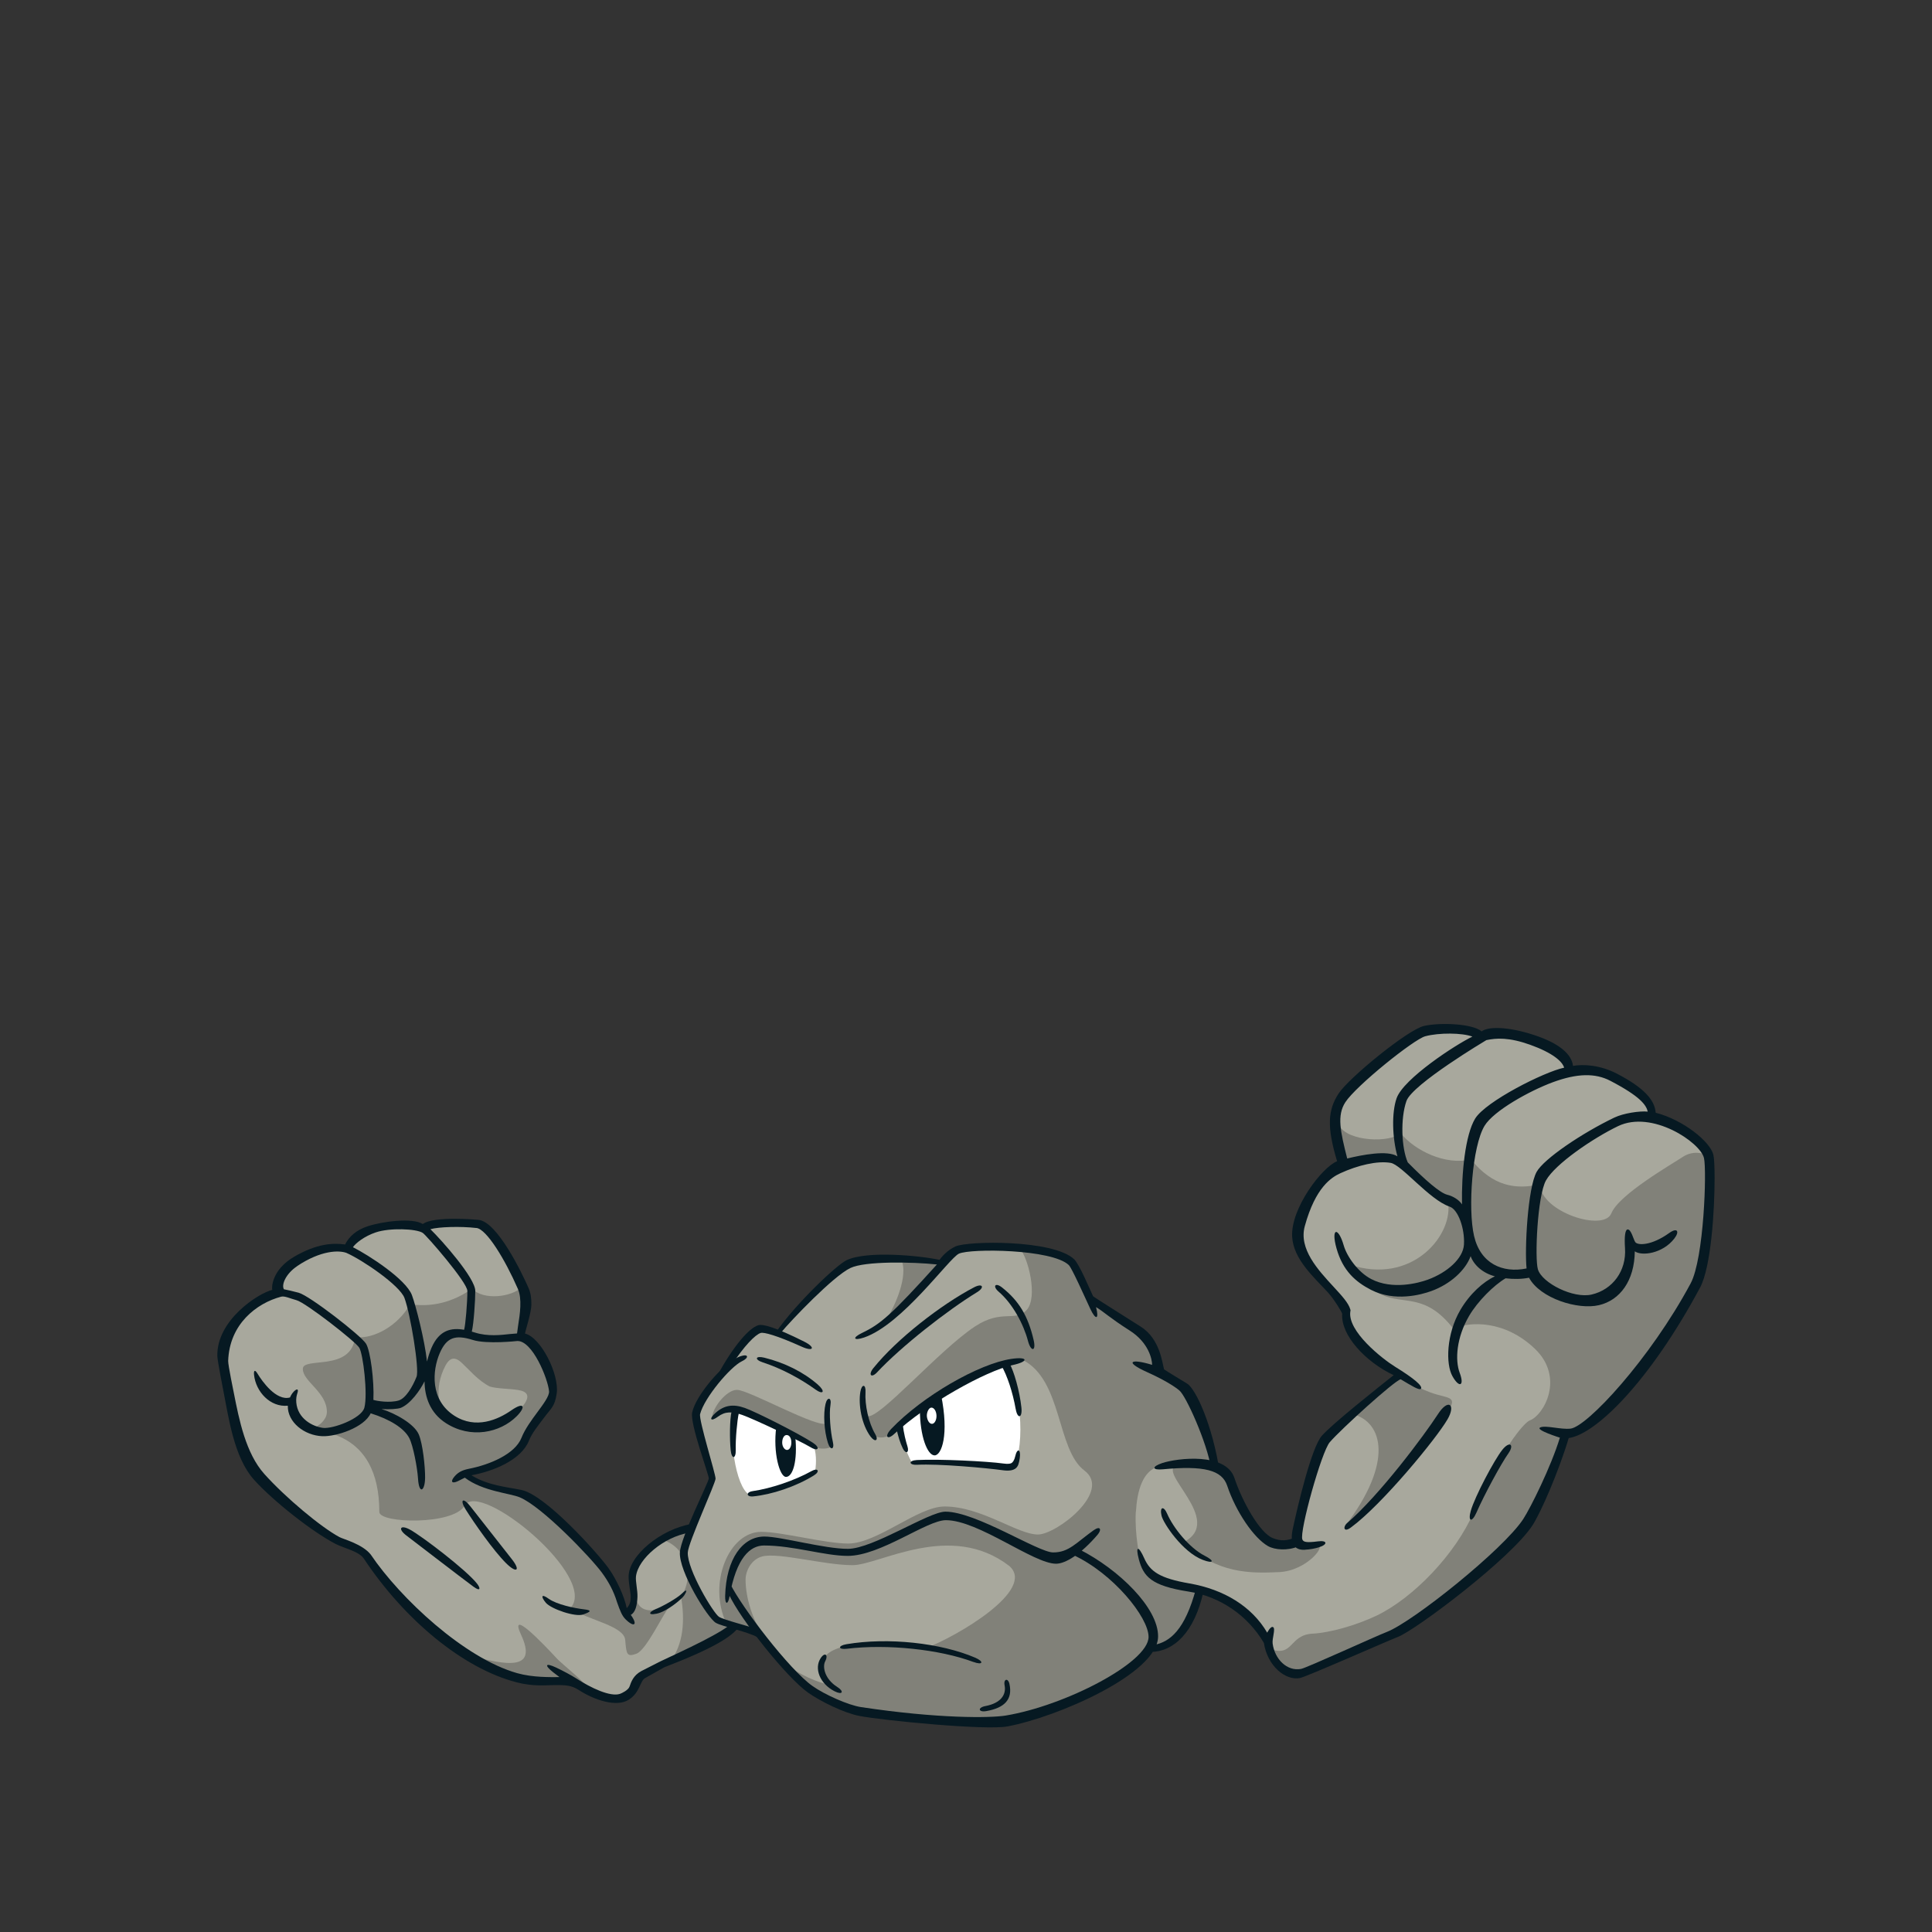 <svg width="800" height="800" viewBox="0 0 800 800" fill="none" xmlns="http://www.w3.org/2000/svg">
<rect x="0" y="0" width="800" height="800" fill="#333333" stroke="none"/>
<g clip-path="url(#clip0_42_65051)">
<path d="M284.975 633.183C280.36 633.958 274.805 635.705 270.585 640.32C266.349 644.935 261.355 649.946 261.734 653.012C262.113 656.094 265.575 664.929 258.652 668.786C256.723 662.638 255.57 657.248 250.575 650.325C245.581 643.402 223.263 619.931 214.033 618.019C204.803 616.09 197.484 616.09 194.419 609.942C202.874 608.789 214.412 603.794 217.494 596.097C220.577 588.399 229.428 580.702 229.032 576.087C228.653 571.472 223.643 553.39 215.566 553.769C215.945 548.775 218.648 539.149 215.945 533.001C213.258 526.853 204.028 507.617 197.484 506.843C190.941 506.068 176.716 506.068 175.562 508.771C170.568 507.238 160.563 507.238 154.794 509.15C149.025 511.079 144.41 514.54 144.014 517.227C139.778 515.694 131.191 516.32 121.96 522.468C112.73 528.616 115.928 532.605 116.323 535.308C109.779 536.462 105.296 538.061 99.148 545.758C93 553.456 90.94 558.384 93.626 569.543C96.313 580.702 98.242 600.316 108.247 611.475C118.252 622.634 138.641 639.166 144.41 639.562C150.179 639.941 152.107 644.573 152.107 644.573C152.107 644.573 177.491 682.648 214.05 694.961C229.824 697.647 234.06 694.186 240.587 698.422C247.13 702.658 255.075 703.861 259.822 702.262C263.036 701.191 261.355 696.114 266.366 693.411C271.377 690.725 300.864 678 304.705 672.61L284.991 633.183H284.975Z" fill="#A8A89D"/>
<path d="M262.921 660.364C263.02 663.512 262.212 666.825 258.652 668.803C256.723 662.655 255.569 657.265 250.575 650.342C245.581 643.419 223.263 619.948 214.033 618.036C204.802 616.107 197.484 616.107 194.418 609.959C202.874 608.805 214.412 603.811 217.494 596.114C220.577 588.416 229.428 580.719 229.032 576.104C228.653 571.488 223.642 553.407 215.566 553.786C217.659 548.083 218.747 538.951 215.945 533.018C212.071 537.023 200.121 538.638 195.523 533.594C181.496 543.468 170.09 539.429 169.595 540.402C164.914 548.709 154.827 554.692 147.03 553.654C145.464 568.192 125.388 561.648 125.388 566.84C125.388 572.032 135.361 576.433 135.361 584.675C135.361 587.971 131.504 591.466 127.482 591.828C130.399 592.834 157.068 591.251 157.068 626.063C157.068 630.843 187.743 631.601 192.391 623.459C198.621 612.547 248.498 653.589 236.021 666.05C244.262 670.995 258.355 673.319 258.883 679.039C259.393 684.758 259.393 686.308 263.564 684.758C267.717 683.192 274.722 667.896 277.063 665.539C272.019 666.413 264.602 669.693 262.904 660.38L262.921 660.364ZM184.479 565.439C186.375 561.862 188.55 561.846 191.204 564.318C194.204 567.087 198.028 571.736 202.775 574.109C205.561 575.032 210.852 574.983 214.577 575.576C218.533 576.219 219.456 578.131 216.983 581.559C210.885 590.015 195.836 594.07 185.073 586.636C182.155 584.625 179.254 575.263 184.463 565.456L184.479 565.439Z" fill="#818179"/>
<path d="M304.688 672.61L284.975 633.184C281.481 633.76 277.459 634.914 273.865 637.436C284.876 640.584 287.48 653.573 281.959 661.007C283.739 671.061 282.98 680.835 277.508 688.088C288.024 683.11 302.117 676.22 304.688 672.61Z" fill="#818179"/>
<path d="M230.812 686.998C224.335 679.977 210.555 665.703 215.78 676.96C222.538 691.498 210.769 689.998 194.237 685.4C200.352 689.24 206.978 692.57 214.033 694.943C229.807 697.63 234.043 694.168 240.57 698.405C241.79 699.196 243.059 699.839 244.345 700.415C244.163 698.025 232.691 689.026 230.812 686.982V686.998Z" fill="#818179"/>
<path d="M496.779 658.401C489.081 679.565 484.466 682.63 476.769 682.63C471.774 694.548 427.469 710.025 417.084 712.712C406.7 715.398 361.373 709.168 355.604 708.393C349.835 707.618 343.291 704.932 335.594 699.542C327.896 694.152 316.358 677.62 316.358 677.62C316.358 677.62 302.892 671.851 298.277 671.076C293.661 670.301 286.739 654.527 283.656 644.539C280.574 634.534 295.112 619.172 295.112 613.254C295.112 609.875 290.035 595.535 288.651 587.986C286.854 578.08 305.611 559.702 310.968 553.372C315.204 548.378 323.1 552.103 323.1 552.103C323.1 552.103 342.17 526.753 351.021 522.517C359.873 518.281 390.597 522.22 390.597 522.22C390.597 522.22 391.371 519.912 396.366 517.605C401.36 515.297 435.924 515.248 443.688 522.599C445.781 524.594 452.011 538.076 452.011 538.076C452.011 538.076 460.236 544.142 468.692 549.532C477.148 554.922 480.609 567.993 480.609 567.993C480.609 567.993 485.884 571.701 489.345 574.388C492.806 577.075 503.306 602.227 504.839 612.232L496.762 658.401H496.779Z" fill="#A8A89D"/>
<path d="M390.547 523.029C385.207 522.337 378.218 521.381 373.009 521.117C375.894 526.524 372.597 537.188 367.026 546.517C376.52 539.479 387.531 528.518 390.547 523.046V523.029Z" fill="#818179"/>
<path d="M344.181 697.796C338.33 696.692 331.11 693.51 325.044 688.846C329.297 694.598 339.978 704.471 349.571 707.208C359.164 709.944 369.037 710.224 375.465 711.048C365.048 704.34 344.181 697.796 344.181 697.796Z" fill="#818179"/>
<path d="M489.361 574.405C485.9 571.718 480.625 568.009 480.625 568.009C480.625 568.009 477.164 554.922 468.708 549.549C460.253 544.159 452.028 538.093 452.028 538.093C452.028 538.093 445.797 524.61 443.704 522.616C440.21 519.303 431.309 517.506 422.112 516.715C425.853 520.786 429.825 537.219 425.144 542.412C420.463 547.604 414.876 541.934 403.849 549.169C388.734 559.076 363.762 588.151 359.015 586.404C358.884 591.695 361.01 597.299 368.246 594.481C372.268 590.195 379.899 584.492 386.212 579.712C401.574 568.075 414.793 564.713 423.381 563.064C439.995 571.372 437.441 600.217 449.028 608.92C460.615 617.622 437.408 635.407 429.809 635.407C421.238 635.407 406.436 623.804 391.124 623.804C380.047 623.804 363.268 639.149 351.203 639.149C341.741 639.149 323.792 634.303 315.204 634.303C301.903 634.303 292.919 655.5 300.765 672.213L316.342 677.636C311.529 670.746 308.726 661.434 308.726 654.066C308.726 650.572 311.034 645.693 315.633 644.489C322.341 642.726 341.28 648.099 353.032 648.099C364.076 648.099 393.448 629.688 417.859 648.379C429.397 658.269 396.135 677.702 382.948 682.647C348.005 677.471 339.978 683.718 339.978 690.575C339.978 697.432 354.977 708.822 384.102 711.245C399.695 713.322 407.425 714.986 419.408 712.085C431.391 709.168 472.087 693.822 476.785 682.647C484.482 682.647 489.098 679.565 496.795 658.417L504.872 612.249C503.339 602.244 492.839 577.091 489.378 574.405H489.361Z" fill="#818179"/>
<path d="M470.357 626.046C470.818 617.821 472.994 608.129 480.889 607.091C497.998 604.866 506.009 604.931 509.47 615.316C512.932 625.7 520.629 636.084 526.398 638.392C532.167 640.699 536.024 638.012 536.024 638.012C536.024 638.012 542.947 600.695 547.941 594.926C552.936 589.157 578.715 568.768 578.715 568.768C578.715 568.768 555.639 553.769 557.551 542.61C555.622 535.687 534.475 522.6 538.694 507.221C543.92 488.217 550.282 484.36 556.743 482.085C553.661 470.168 551.386 460.279 555.622 453.735C559.858 447.191 584.088 427.198 589.857 426.423C595.626 425.648 610.246 425.648 612.933 429.505C617.548 428.73 623.317 426.423 634.097 430.28C644.877 434.12 649.475 439.51 649.475 442.972C653.711 443.351 658.706 441.439 667.557 446.054C676.408 450.669 684.435 455.136 684.056 462.059C689.199 462.751 705.385 471.421 707.182 479.135C708.5 484.772 707.28 521.397 701.495 532.176C695.726 542.94 673.392 582.268 649.08 594.152C643.69 601.849 638.696 628.782 619.081 644.161C599.466 659.555 584.846 673.401 574.841 677.241C564.836 681.082 543.474 691.796 539.057 692.62C535.167 693.362 525.591 686.851 524.816 679.549C519.426 670.319 507.509 660.693 492.114 657.231C476.373 653.688 472.945 651.495 472.104 645.693C472.104 645.693 469.78 635.639 470.307 626.029L470.357 626.046Z" fill="#A8A89D"/>
<path d="M707.198 479.151C706.885 477.832 701.511 475.92 696.83 479.035C692.149 482.151 670.342 494.628 667.227 502.408C664.112 510.204 638.135 501.897 637.624 490.458C627.751 492.535 618.405 491.496 609.059 480.074C598.675 482.678 585.687 476.431 579.967 469.162C575.814 473.316 558.144 472.805 554.518 466.047C550.875 459.289 555.194 478.574 556.084 481.112C556.875 483.37 575.83 477.47 579.984 481.112C584.137 484.755 596.087 497.743 599.73 498.782C601.016 512.43 584.137 532.028 559.018 523.687C559.018 523.687 562.842 532.028 572.204 536.181C581.55 540.335 590.269 535.374 601.807 550.208C608.565 547.093 623.103 546.565 635.58 558.516C648.041 570.466 639.223 586.042 633.503 588.135C631.08 589.009 621.669 599.887 610.213 626.194C602.631 643.616 585.143 661.764 569.929 669.033C561.688 672.972 550.644 676.104 543.639 676.45C533.585 676.944 535.793 686.389 525.821 682.763C528.442 688.647 535.843 693.262 539.156 692.652C543.573 691.828 564.935 681.114 574.94 677.274C584.945 673.433 599.565 659.571 619.18 644.193C638.794 628.815 643.805 601.882 649.178 594.184C673.474 582.284 695.825 542.972 701.594 532.209C707.363 521.446 708.582 484.804 707.28 479.167L707.198 479.151Z" fill="#818179"/>
<path d="M489.955 638.623C504.163 651.743 517.613 651.513 529.563 650.985C541.513 650.474 549.82 639.035 545.156 640.074C540.475 641.112 529.431 639.612 526.415 638.409C520.646 636.101 512.948 625.717 509.487 615.333C506.8 607.289 499.399 604.191 487.499 606.844C478.153 608.921 507.641 629.805 489.971 638.64L489.955 638.623Z" fill="#818179"/>
<path d="M557.089 631.766C556.595 632.425 556.957 632.623 557.551 632.145C562.084 628.535 580.083 611.03 587.187 601.487C593.137 593.476 597.307 588.086 599.532 584.526C602.318 580.092 601.774 579.152 597.521 578.114C591.769 576.697 589.165 575.592 578.912 569.955L560.204 585.548C572.682 588.976 577.099 605.459 557.089 631.782V631.766Z" fill="#818179"/>
<path d="M371.988 590.08C383.064 579.284 401.195 569.23 416.112 564.631C422.524 573.317 424.864 597.712 419.672 607.733C413.096 607.733 385.289 603.745 377.691 605.821C375.185 601.387 372.762 594.283 371.988 590.08Z" fill="white"/>
<path d="M342.302 589.355C338.808 591.745 310.095 575.51 305.166 575.51C300.782 575.51 294.848 583.042 294.848 587.246C294.848 587.246 299.397 583.141 304.721 583.685C310.836 585.416 334.588 597.135 336.879 598.816C339.17 600.498 343.835 599.855 344.28 598.849C344.742 597.844 342.319 589.355 342.319 589.355H342.302Z" fill="#818179"/>
<path d="M337.489 609.333C338.214 605.327 337.885 600.91 336.863 598.817C331.522 595.174 311.842 585.696 304.705 583.686C301.161 593.724 304.606 615.794 310.227 618.893C310.227 618.893 331.555 614.212 337.473 609.333H337.489Z" fill="white"/>
<path d="M213.753 696.577C220.807 698.423 225.884 697.78 229.494 697.763C233.994 697.747 236.466 697.73 239.68 699.807C246.24 704.06 255.339 706.994 260.333 703.829C265.064 700.829 264.965 696.033 267.124 694.862L275.052 690.396C295.623 682.451 303.09 677.687 306.023 673.567L303.337 671.655C300.65 675.413 282.502 683.687 273.42 687.956L265.558 691.961C262.262 693.742 261.355 696.412 260.679 698.373C260.168 699.89 257.35 701.175 256.723 701.39C252.751 702.725 244.839 699.049 238.395 694.862C236.862 693.873 233.285 691.912 230.302 690.511C225.719 688.352 225.373 689.539 229.016 692.423C229.758 693.016 230.631 693.692 231.67 694.45C228.01 694.467 220.626 694.648 214.148 692.819C192.342 686.654 165.788 661.88 153.508 643.7C150.047 639.348 142.267 637.387 140.569 636.48C132.855 632.36 118.103 619.998 109.45 610.339C101.752 601.751 99.016 587.906 96.824 576.78C96.824 576.78 94.417 565.209 94.483 563.528C94.994 548.298 106.186 539.644 116.422 536.924C117.856 536.545 120.213 537.699 122.801 538.391C126.641 539.446 147.096 555.385 148.761 558.055C150.36 560.627 152.354 577.357 150.871 582.911C149.668 587.395 137.784 591.779 133.729 591.252C129.361 590.691 123.262 587.411 122.685 580.752C122.537 579.104 122.817 577.884 123.097 577.011C123.806 574.95 122.916 574.917 121.614 576.252C120.658 577.225 120.081 578.659 120.081 578.659C114.395 580.241 108.56 571.983 106.648 568.819C105.461 566.841 105.016 567.615 105.197 569.313C105.939 576.302 111.906 582.78 119.175 582.071C119.01 588.911 126.031 594.4 133.449 594.697C139.284 594.927 150.805 591.087 153.492 585.219C161.403 587.691 167.354 591.367 169.48 595.488C171.095 598.636 172.81 607.784 173.09 612.234C173.518 619.058 175.958 617.459 176.024 611.921C176.073 607.52 175.084 597.845 173.386 593.922C171.524 589.636 163.777 585.235 157.975 583.455C160.991 583.686 164.832 583.439 166.002 582.944C169.991 581.296 173.947 575.708 175.793 571.983C175.859 578.412 178.035 585.038 184.644 589.29C194.896 595.883 207.077 593.312 213.951 586.439C217.742 582.648 217.214 580.192 211.742 583.983C206.286 587.79 197.072 591.96 188.122 586.208C177.969 579.681 179.04 567.451 182.04 560.429C184.908 553.737 188.501 552.55 195.803 554.858C201.621 556.687 214.148 555.286 214.148 555.286C220.478 554.99 226.923 570.994 227.351 576.12C227.516 578.032 224.945 581.477 222.472 584.823C220.099 588.038 217.395 591.68 215.929 595.372C213.225 602.147 202.742 606.515 194.155 608.196C191.237 608.773 189.589 609.729 188.122 611.476C186.358 613.586 187.183 614.476 189.622 613.306C190.397 612.943 191.336 612.465 192.474 611.872C199.874 617.525 211.116 618.3 215.187 619.998C224.549 623.904 244.592 644.903 249.224 651.183C251.943 654.875 254.119 658.848 255.487 663.397C256.855 667.27 257.597 669.083 259.015 670.501C262.558 674.028 264.273 672.924 261.19 668.688C263.086 667.699 263.844 664.732 263.959 661.221C264.058 658.485 263.086 654.743 263.349 652.699C264.305 645.315 274.937 636.414 285.239 634.7L286.442 631.025C273.618 633.151 260.201 644.211 260.3 652.914C260.333 656.095 261.174 659.457 261.174 661.221C261.174 663.183 260.811 664.534 259.525 665.919C258.52 660.957 255.191 653.804 251.894 649.238C247.477 643.123 225.999 619.075 215.912 616.965C209.962 615.729 202.083 615.152 195.21 610.883C204.275 609.234 215.813 604.553 219.011 596.576C220.329 593.279 222.818 590.362 225.175 587.164C228.126 583.175 229.774 582.483 230.532 576.895C231.587 569.033 223.972 553.77 217.395 552.204C217.56 550.935 220.033 543.485 220.033 540.155C220.033 537.501 219.802 535.49 218.813 533.232C216.126 527.101 205.973 506.036 198.242 505.129C198.045 505.113 179.831 503.365 175.068 506.843C170.749 504.107 158.189 505.788 152.206 507.783C147.591 509.316 144.542 511.986 142.893 515.315C137.833 514.59 131.125 514.969 121.878 520.343C112.384 525.864 112.466 533.348 112.746 534.106C106.944 535.523 89.621 546.649 90 561.566C90.049 563.495 92.406 575.478 92.406 575.478C94.681 586.999 96.873 603.465 105.181 612.729C112.994 621.448 129.526 634.486 139.02 639.332C142.432 641.079 148.745 642.381 150.706 645.464C167.519 670.748 191.666 690.791 213.736 696.56L213.753 696.577ZM197.286 508.475C201.523 508.97 209.121 521.529 214.429 533.661C216.258 537.847 215.302 544.078 214.511 549.089L214.099 552.154L211.099 552.402C207.456 552.814 201.951 553.44 196.808 551.825C196.33 551.676 195.852 551.528 195.358 551.396C196.199 548.05 196.808 538.243 196.808 534.551C196.808 529.227 183.029 513.667 178.216 508.986C181.611 508.014 190.677 507.717 197.27 508.492L197.286 508.475ZM155.7 510.272C161.37 508.376 172.315 508.755 175.035 510.502C176.535 511.458 193.528 531.007 193.528 534.551C193.528 539.479 192.754 548.644 192.177 550.638C187.001 549.715 181.892 550.622 178.661 558.138C177.969 559.753 177.326 561.682 176.815 563.791C175.859 554.907 172.167 540.534 170.568 536.282C168.095 529.705 152.75 519.782 146.14 516.436C147.294 514.755 150.854 511.887 155.684 510.272H155.7ZM122.999 524.282C133.02 517.59 140.404 517.705 143.404 518.777C150.179 521.76 165.508 532.227 167.469 537.435C169.942 544.028 173.733 566.989 172.48 570.104C170.815 574.274 167.997 579.038 165.079 579.911C161.42 581.016 155.898 580.109 154.613 579.664C155.008 571.884 153.376 559.275 151.563 556.391C149.437 552.995 128.224 536.529 123.674 535.293C121.251 534.633 119.043 534.155 117.559 533.859C116.422 531.864 118.482 527.331 123.015 524.315L122.999 524.282Z" fill="#061922"/>
<path d="M192.803 625.008C196.429 630.794 204.44 642.217 209.533 647.26C213.951 651.661 215.698 650.375 211.907 645.579C205.841 637.882 196.314 625.75 194.798 623.789C191.682 619.767 190.298 621.02 192.803 625.008Z" fill="#061922"/>
<path d="M168.211 635.771C170.65 637.617 191.089 653.358 196.034 657C198.885 659.11 199.149 657.808 197.501 655.715C193.067 650.061 174.524 635.952 169.76 633.381C165.722 631.205 164.683 633.084 168.227 635.787L168.211 635.771Z" fill="#061922"/>
<path d="M226.016 663.66C228.175 666.231 238.18 669.676 241.444 668.522C244.707 667.385 245.317 666.775 241.642 666.363C237.982 665.951 230.483 664.385 227.203 662.011C223.923 659.638 224.021 661.286 226.016 663.66Z" fill="#061922"/>
<path d="M271.443 666.33C269.168 667.22 267.701 669.016 271.888 668.192C276.074 667.368 282.255 662.209 283.294 660.66C284.299 659.16 284.975 657.33 282.272 659.934C280.244 661.879 274.344 665.192 271.459 666.313L271.443 666.33Z" fill="#061922"/>
<path d="M480.988 627.661C481.697 630.727 489.675 642.759 498.081 645.924C502.482 647.589 503.158 646.402 498.823 644.193C492.46 640.963 485.768 632.573 483.296 626.804C481.845 623.425 480.115 623.903 480.972 627.645L480.988 627.661Z" fill="#061922"/>
<path d="M557.814 630.662C556.018 632.211 556.364 634.7 559.281 632.574C572.138 623.211 594.769 595.702 599.417 587.658C602.928 581.576 599.73 578.922 595.461 585.515C589.808 594.235 571.38 618.992 557.814 630.662Z" fill="#061922"/>
<path d="M609.026 625.569C607.741 630.085 609.488 630.629 611.4 626.261C614.548 619.042 621.52 606.152 624.586 601.817C627.174 598.141 625.114 596.51 622.048 600.367C618.735 604.537 610.724 619.651 609.026 625.585V625.569Z" fill="#061922"/>
<path d="M540.343 641.704C542.469 641.605 544.579 641.193 546.161 640.698C549.903 639.512 549.639 637.731 545.749 638.242C540.804 638.885 539.667 638.49 539.271 637.435C538.019 634.171 547.183 601.156 550.644 597.167C555.49 591.58 577.231 571.866 579.984 571.125C584.385 573.729 587.813 575.938 588.406 575.014C589.132 573.877 585.522 570.778 577.643 565.916C572.385 562.652 557.748 551.18 559.166 542.922L559.232 542.56L559.133 542.197C558.391 539.527 555.639 536.56 552.177 532.802C545.732 525.813 537.689 517.127 540.293 507.699C544.711 491.612 551.304 487.507 555.062 485.793C562.248 482.497 570.341 480.568 575.863 481.524C580.379 482.299 591.934 496.837 600.258 499.639C603.818 500.825 606.587 508.82 606.191 515.363C605.862 521.066 599.302 526.951 591.159 529.901C587.319 531.302 576.572 534.17 567.836 529.654C562.314 526.802 557.732 520.308 556.413 515.726C554.139 507.831 551.023 508.358 553.413 516.896C556.018 526.209 561.325 530.791 567.622 534.055C577.511 539.164 588.472 536.132 592.725 534.582C600.554 531.731 606.801 526.028 608.96 520.16C610.263 523.753 613.889 527.165 619.015 528.5C614.202 530.758 608.631 535.703 604.691 542.444C598.889 552.351 598.576 564.812 601.444 569.888C604.246 574.866 606.488 573.943 604.444 568.504C602.433 563.18 603.06 553.867 608.318 544.9C611.894 538.785 618.603 532.159 623.416 529.324C626.762 529.72 630.24 529.67 633.141 529.077C637.723 537.599 653.316 542.51 662.117 540.434C670.804 538.39 676.804 530.346 676.935 518.149C679.853 520.209 688.473 519.088 693.303 512.858C695.561 509.94 694.572 508.144 691.226 510.534C683.71 515.924 678.139 515.693 677.15 514.358C676.392 513.352 675.419 508.82 673.886 509.1C672.98 509.265 672.551 511.852 672.881 516.863C673.507 526.258 667.755 534.005 659.101 536.033C651.47 537.829 638.514 531.253 636.816 525.616C635.448 521.066 636.602 495.188 640.146 488.809C643.937 481.986 659.596 471.321 669.996 466.31C684.089 459.536 704.066 473.019 705.583 479.53C706.769 484.639 705.583 521.099 700.061 531.418C683.232 562.817 657.156 590.805 650.332 591.563C646.245 592.025 640.047 590.063 637.789 591.069C635.531 592.074 645.915 595.305 645.915 595.305C642.256 607.321 633.767 624.38 630.718 629.045C622.394 641.72 584.994 671.604 574.264 675.741C569.814 677.455 541.051 690.625 538.777 691.053C532.909 692.158 527.832 687.015 526.975 680.57C526.695 678.444 528.228 674.554 527.222 673.796C526.217 673.054 524.717 676.054 524.717 676.054C518.388 665.225 506.833 658.137 492.51 655.665C480.246 653.538 476.241 650.736 473.802 645.248C471.412 639.858 470.077 640.072 471.576 645.709C473.488 652.83 476.703 656.637 492.196 659.044C505.432 661.104 516.723 669.098 523.332 680.274C524.849 689.965 532.316 695.965 538.249 694.844C540.92 694.35 574.511 679.466 578.863 677.801C586.214 674.966 625.723 645.297 634.608 631.55C638.003 626.292 645.256 609.793 649.574 595.47C660.716 593.937 683.051 572.179 703.967 533.148C708.516 524.66 709.983 501.188 709.983 487.771C709.983 483.469 709.819 479.711 709.489 478.244C708.187 472.673 696.814 463.624 685.605 460.772C685.144 455.432 680.759 450.454 669.634 444.636C662.546 440.943 655.557 440.597 651.354 441.372C650.794 436.641 645.931 432.092 635.283 428.598C624.042 424.906 615.982 425.087 613.526 427.081C609.818 423.867 596.417 423.29 589.643 424.823C583 426.323 558.457 446.35 554.238 452.877C549.787 459.75 549.408 466.673 553.661 480.848C547.447 483.288 534.392 500.347 535.052 512.116C535.579 521.412 544.018 528.83 549.738 535.027C552.573 538.11 555.803 543.631 555.77 543.994C555.128 552.796 565.331 563.889 577.083 569.427C571.165 574.141 551.65 589.552 547.315 594.563C543.062 599.475 537.442 623.078 535.266 633.314C534.211 638.242 535.299 641.968 540.326 641.737L540.343 641.704ZM536.848 636.347C532.958 638.209 530.239 638.177 526.992 636.874C521.602 634.715 514.399 621.776 511.135 611.969C507.608 601.387 487.598 603.711 481.202 605.837C476.785 607.321 477.082 608.837 481.516 608.409C498.542 606.793 505.993 608.722 508.152 615.2C511.745 625.979 519.179 636.858 525.047 640.204C527.832 641.786 533.173 642.215 537.574 640.336L536.848 636.347ZM557.847 479.711C555.012 468.519 553.529 461.893 557.073 456.421C561.474 449.613 585.423 430.362 590.17 429.092C595.857 427.576 605.483 427.625 609.686 429.241C602.878 432.471 581.154 446.647 578.302 454.756C576.209 460.739 576.489 471.107 578.649 478.821C574.577 476.134 563.864 478.228 557.847 479.711ZM599.367 494.743C596.351 494.051 590.137 488.628 582.918 481.31C580.28 475.261 579.852 463.129 582.374 455.91C584.813 448.938 615.471 430.691 615.471 430.691C619.641 429.818 624.817 429.488 633.52 432.587C642.866 435.933 646.92 439.477 647.679 442.097C639.289 443.877 615.125 456.124 610.823 463.195C606.735 469.92 605.136 485.76 605.384 498.716C604.082 496.672 601.345 495.205 599.351 494.743H599.367ZM668.628 462.684C654.947 469.244 639.272 479.876 636.289 485.249C632.58 491.925 631.278 517.308 632.119 525.236C622.18 527.28 613.048 523.242 610.378 511.787C607.757 500.562 609.603 474.601 614.729 466.162C618.52 459.915 633.437 451.657 642.948 448.146C653.068 444.405 660.585 444.289 666.799 447.537C679.111 453.965 681.699 457.542 682.276 460.294C678.864 459.948 672.172 461.003 668.628 462.701V462.684Z" fill="#061922"/>
<path d="M323.1 552.121C327.698 546.599 344.989 528.468 352.126 525.056C358.224 522.138 377.839 522.517 387.959 523.589C369.12 544.44 364.653 548.247 357.054 551.89C352.67 553.983 353.444 555.302 357.796 553.835C373.652 548.412 392.954 521.018 397.058 519.122C401.937 516.88 435.578 517.194 442.55 523.82C443.836 525.039 449.061 536.808 451.418 541.868C453.775 546.928 455.193 546.286 453.841 541.242C457.204 543.269 459.379 545.593 467.786 550.95C475.598 555.912 477.065 562.801 477.065 565.158C468.313 562.472 465.28 563.807 475.038 568.191C484.812 572.576 488.307 575.724 488.307 575.724C491.059 577.85 499.861 597.481 501.493 608.047L505.086 609.728C502.037 589.866 495.114 575.081 491.537 572.905C491.537 572.905 482.867 567.664 482.01 567.021C481.269 564.516 480.411 554.445 472.335 549.318C464.901 544.588 454.154 537.879 452.621 536.759C451.286 533.891 446.918 523.457 444.776 521.43C436.122 513.205 400.701 513.798 395.64 516.122C392.13 517.737 389.822 520.573 389.031 521.677C380.789 519.897 358.933 517.82 350.576 521.809C346.274 523.869 329.759 539.627 321.501 551.362L323.083 552.121H323.1ZM476.39 684.049C485.983 683.983 494.62 675.972 498.328 658.978L495.229 657.858C490.664 674.901 484.483 679.879 477.906 681.115L476.406 684.065L476.39 684.049ZM444.215 643.798C460.863 651.446 475.598 669.659 475.598 677.802C475.598 688.466 440.902 706.35 416.425 710.372C410.145 711.41 388.52 711.69 356.56 706.877C351.219 706.07 341.478 701.685 336.533 698.208C326.841 691.433 307.128 665.473 302.43 655.946L301.787 660.149C306.6 670.566 325.737 694.647 334.638 700.911C339.978 704.652 349.604 709.35 355.933 710.553C365.774 712.416 408.035 716.569 417.167 714.872C437.985 710.982 479.373 692.966 479.538 677.686C479.67 665.736 463.154 649.814 447.05 641.622L444.199 643.798H444.215ZM316.358 639.957C328.523 639.957 341.445 644.259 351.022 644.259C364.62 644.259 383.74 629.474 391.668 629.474C405.167 629.474 427.947 647.506 437.276 647.506C441.215 647.506 447.545 643.567 454.467 635.523C456.281 633.414 455.687 631.634 452.852 633.644C445.616 638.787 442.616 642.858 436.073 642.825C429.892 642.825 404.146 625.947 391.47 625.947C384.564 625.947 361.488 641.342 351.087 641.342C341.297 641.342 323.38 636.249 316.523 636.249C307.474 636.249 300.683 645.512 300.271 660.808C300.172 664.566 301.458 664.632 302.101 660.989C304.919 644.952 310.655 639.957 316.358 639.957Z" fill="#061922"/>
<path d="M360.532 594.926C356.741 589.899 355.373 581.641 356.246 576.383C356.823 572.905 358.603 573.07 358.389 576.515C358.076 581.591 359.576 589.009 362.411 593.822C363.944 596.426 362.411 597.398 360.532 594.91V594.926Z" fill="#061922"/>
<path d="M368.988 591.728C382.059 578.031 405.349 564.68 418.782 562.686C425.771 561.647 426.167 563.774 419.277 565.257C408.316 567.614 383.476 581.427 370.323 593.739C367.389 596.475 366.087 594.794 368.988 591.745V591.728Z" fill="#061922"/>
<path d="M361.686 566.461C371.361 554.412 389.855 540.089 403.371 533.034C406.849 531.221 407.92 533.034 404.541 535.094C392.113 542.693 373.108 557.61 363.219 568.208C360.779 570.813 359.378 569.329 361.669 566.461H361.686Z" fill="#061922"/>
<path d="M425.655 555.219C423.875 548.461 419.408 539.907 413.524 534.863C410.854 532.572 412.139 530.907 414.925 533.116C421.831 538.572 425.688 544.835 428.012 554.906C429.117 559.67 426.892 559.917 425.655 555.219Z" fill="#061922"/>
<path d="M373.801 599.674C372.729 597.432 371.955 595.058 371.098 591.152C371.015 590.74 373.718 588.976 373.801 589.751C374.229 593.575 375.103 596.806 375.746 598.866C376.603 601.602 375.037 602.261 373.801 599.69V599.674Z" fill="#061922"/>
<path d="M420.562 583.405C419.392 576.664 417.018 569.412 414.645 565.456C414.282 564.862 417.793 564.22 417.892 564.351C419.886 567.73 422.211 576.071 422.936 582.779C423.43 587.262 421.32 587.757 420.579 583.405H420.562Z" fill="#061922"/>
<path d="M415.288 608.804C408.447 607.848 388.602 606.052 379.767 606.53C376.24 606.711 376.108 604.75 379.668 604.568C388.734 604.09 408.761 605.063 415.667 606.035C417.381 606.266 418.304 606.118 418.848 605.821C419.31 605.574 420.035 604.618 420.348 603.151C421.172 599.409 422.804 599.97 422.26 603.794C421.963 605.837 421.601 607.206 420.579 608.013C419.623 608.771 418.007 609.183 415.255 608.804H415.288Z" fill="#061922"/>
<path d="M380.905 583.504C380.905 594.927 384.086 602.641 386.987 602.641C389.888 602.641 393.069 594.152 389.674 577.57C385.833 579.763 380.905 583.504 380.905 583.504Z" fill="#061922"/>
<path d="M342.846 597.547C341.198 592.404 340.885 585.349 341.824 581.377C342.566 578.196 344.428 578.624 343.884 581.756C343.275 585.25 343.835 592.651 344.873 597.069C345.632 600.25 343.868 600.728 342.846 597.547Z" fill="#061922"/>
<path d="M335.824 599.36C330.747 596.36 312.023 587.542 307.441 585.927C303.188 584.427 300.304 584.361 297.271 586.619C294.337 588.811 293.381 587.674 296.167 585.152C299.776 581.905 303.436 581.229 308.446 583.009C312.979 584.608 330.599 593.509 336.582 597.399C339.764 599.459 338.857 601.173 335.808 599.36H335.824Z" fill="#061922"/>
<path d="M302.562 600.497C302.101 595.981 302.133 587.953 302.925 584.459C303.089 583.701 306.106 584.294 305.941 585.053C305.216 588.283 304.523 596.063 304.655 600.349C304.771 604.206 302.941 604.37 302.562 600.48V600.497Z" fill="#061922"/>
<path d="M311.661 617.442C319.144 616.371 329 613.074 336.055 609.135C338.709 607.651 339.681 609.283 337.06 610.915C329.577 615.579 319.473 618.909 311.809 619.634C309.023 619.898 308.793 617.854 311.677 617.442H311.661Z" fill="#061922"/>
<path d="M321.435 590.904C320.017 601.437 322.836 611.557 325.457 611.557C328.308 611.557 330.335 604.981 329.297 594.745C327.286 593.739 321.435 590.904 321.435 590.904Z" fill="#061922"/>
<path d="M385.635 582.861C386.69 582.811 387.696 584.179 387.778 586.124C387.861 587.806 387.086 589.52 385.949 589.586C384.778 589.635 383.872 587.937 383.789 586.322C383.723 584.707 384.63 582.91 385.635 582.861Z" fill="white"/>
<path d="M325.72 594.217C326.923 594.217 327.682 595.502 327.682 597.365C327.682 598.766 327.072 600.398 325.869 600.398C324.896 600.398 323.891 599.013 323.891 597.365C323.891 595.634 324.632 594.217 325.704 594.217H325.72Z" fill="white"/>
<path d="M337.522 575.263C331.423 570.878 323.545 566.626 315.913 564.153C312.221 562.95 312.798 561.269 316.506 562.192C324.814 564.252 332.544 568.043 338.56 573.252C341.923 576.169 340.983 577.768 337.522 575.279V575.263Z" fill="#061922"/>
<path d="M313.803 678C309.139 675.478 299.002 673.484 296.414 671.984C293.019 670.006 281.019 650.671 281.53 642.727C281.942 636.43 293.447 613.733 293.497 612.201C293.546 610.651 285.651 589.636 286.607 584.905C288.074 577.702 299.974 563.741 306.765 561.549C309.996 560.51 310.194 562.258 307.194 563.675C302.496 565.9 291.667 578.691 289.903 585.515C289.26 587.987 296.365 610.371 296.299 612.299C296.233 614.31 284.942 638.853 284.794 642.858C284.53 649.963 295.441 668.11 297.766 669.528C299.925 670.846 310.128 673.335 312.748 674.407C313.622 674.769 314.034 678.115 313.82 678H313.803Z" fill="#061922"/>
<path d="M297.09 569.493C303.534 557.576 310.144 549.862 314.018 548.742C315.913 548.181 321.138 549.599 332.989 555.533C337.835 557.955 336.863 559.835 332 557.642C321.435 552.879 316.259 551.577 315.023 551.939C312.781 552.599 308.117 557.329 302.958 565.29C302.216 566.428 296.727 570.186 297.09 569.51V569.493Z" fill="#061922"/>
<path d="M403.107 688.203C389.031 682.945 367.372 680.687 350.675 682.714C347.049 683.159 346.818 681.461 350.494 680.835C367.718 677.917 389.542 680.291 403.799 686.406C407.623 688.054 406.948 689.62 403.107 688.186V688.203Z" fill="#061922"/>
<path d="M345.549 700.302C339.401 697.154 337.077 690.841 339.797 686.637C341.527 683.951 343.11 685.171 341.709 687.874C340.407 690.396 341.709 695.39 346.604 698.472C349.736 700.45 348.862 701.999 345.549 700.302Z" fill="#061922"/>
<path d="M408.085 706.433C414.447 705.23 416.755 701.686 415.98 697.846C415.453 695.209 417.414 694.648 417.991 697.302C419.392 703.697 415.964 707.208 408.398 708.527C405.085 709.104 404.689 707.076 408.068 706.433H408.085Z" fill="#061922"/>
</g>
<defs>
<clipPath id="clip0_42_65051">
<rect width="620" height="291.284" fill="white" transform="translate(90 424)"/>
</clipPath>
</defs>
</svg>
